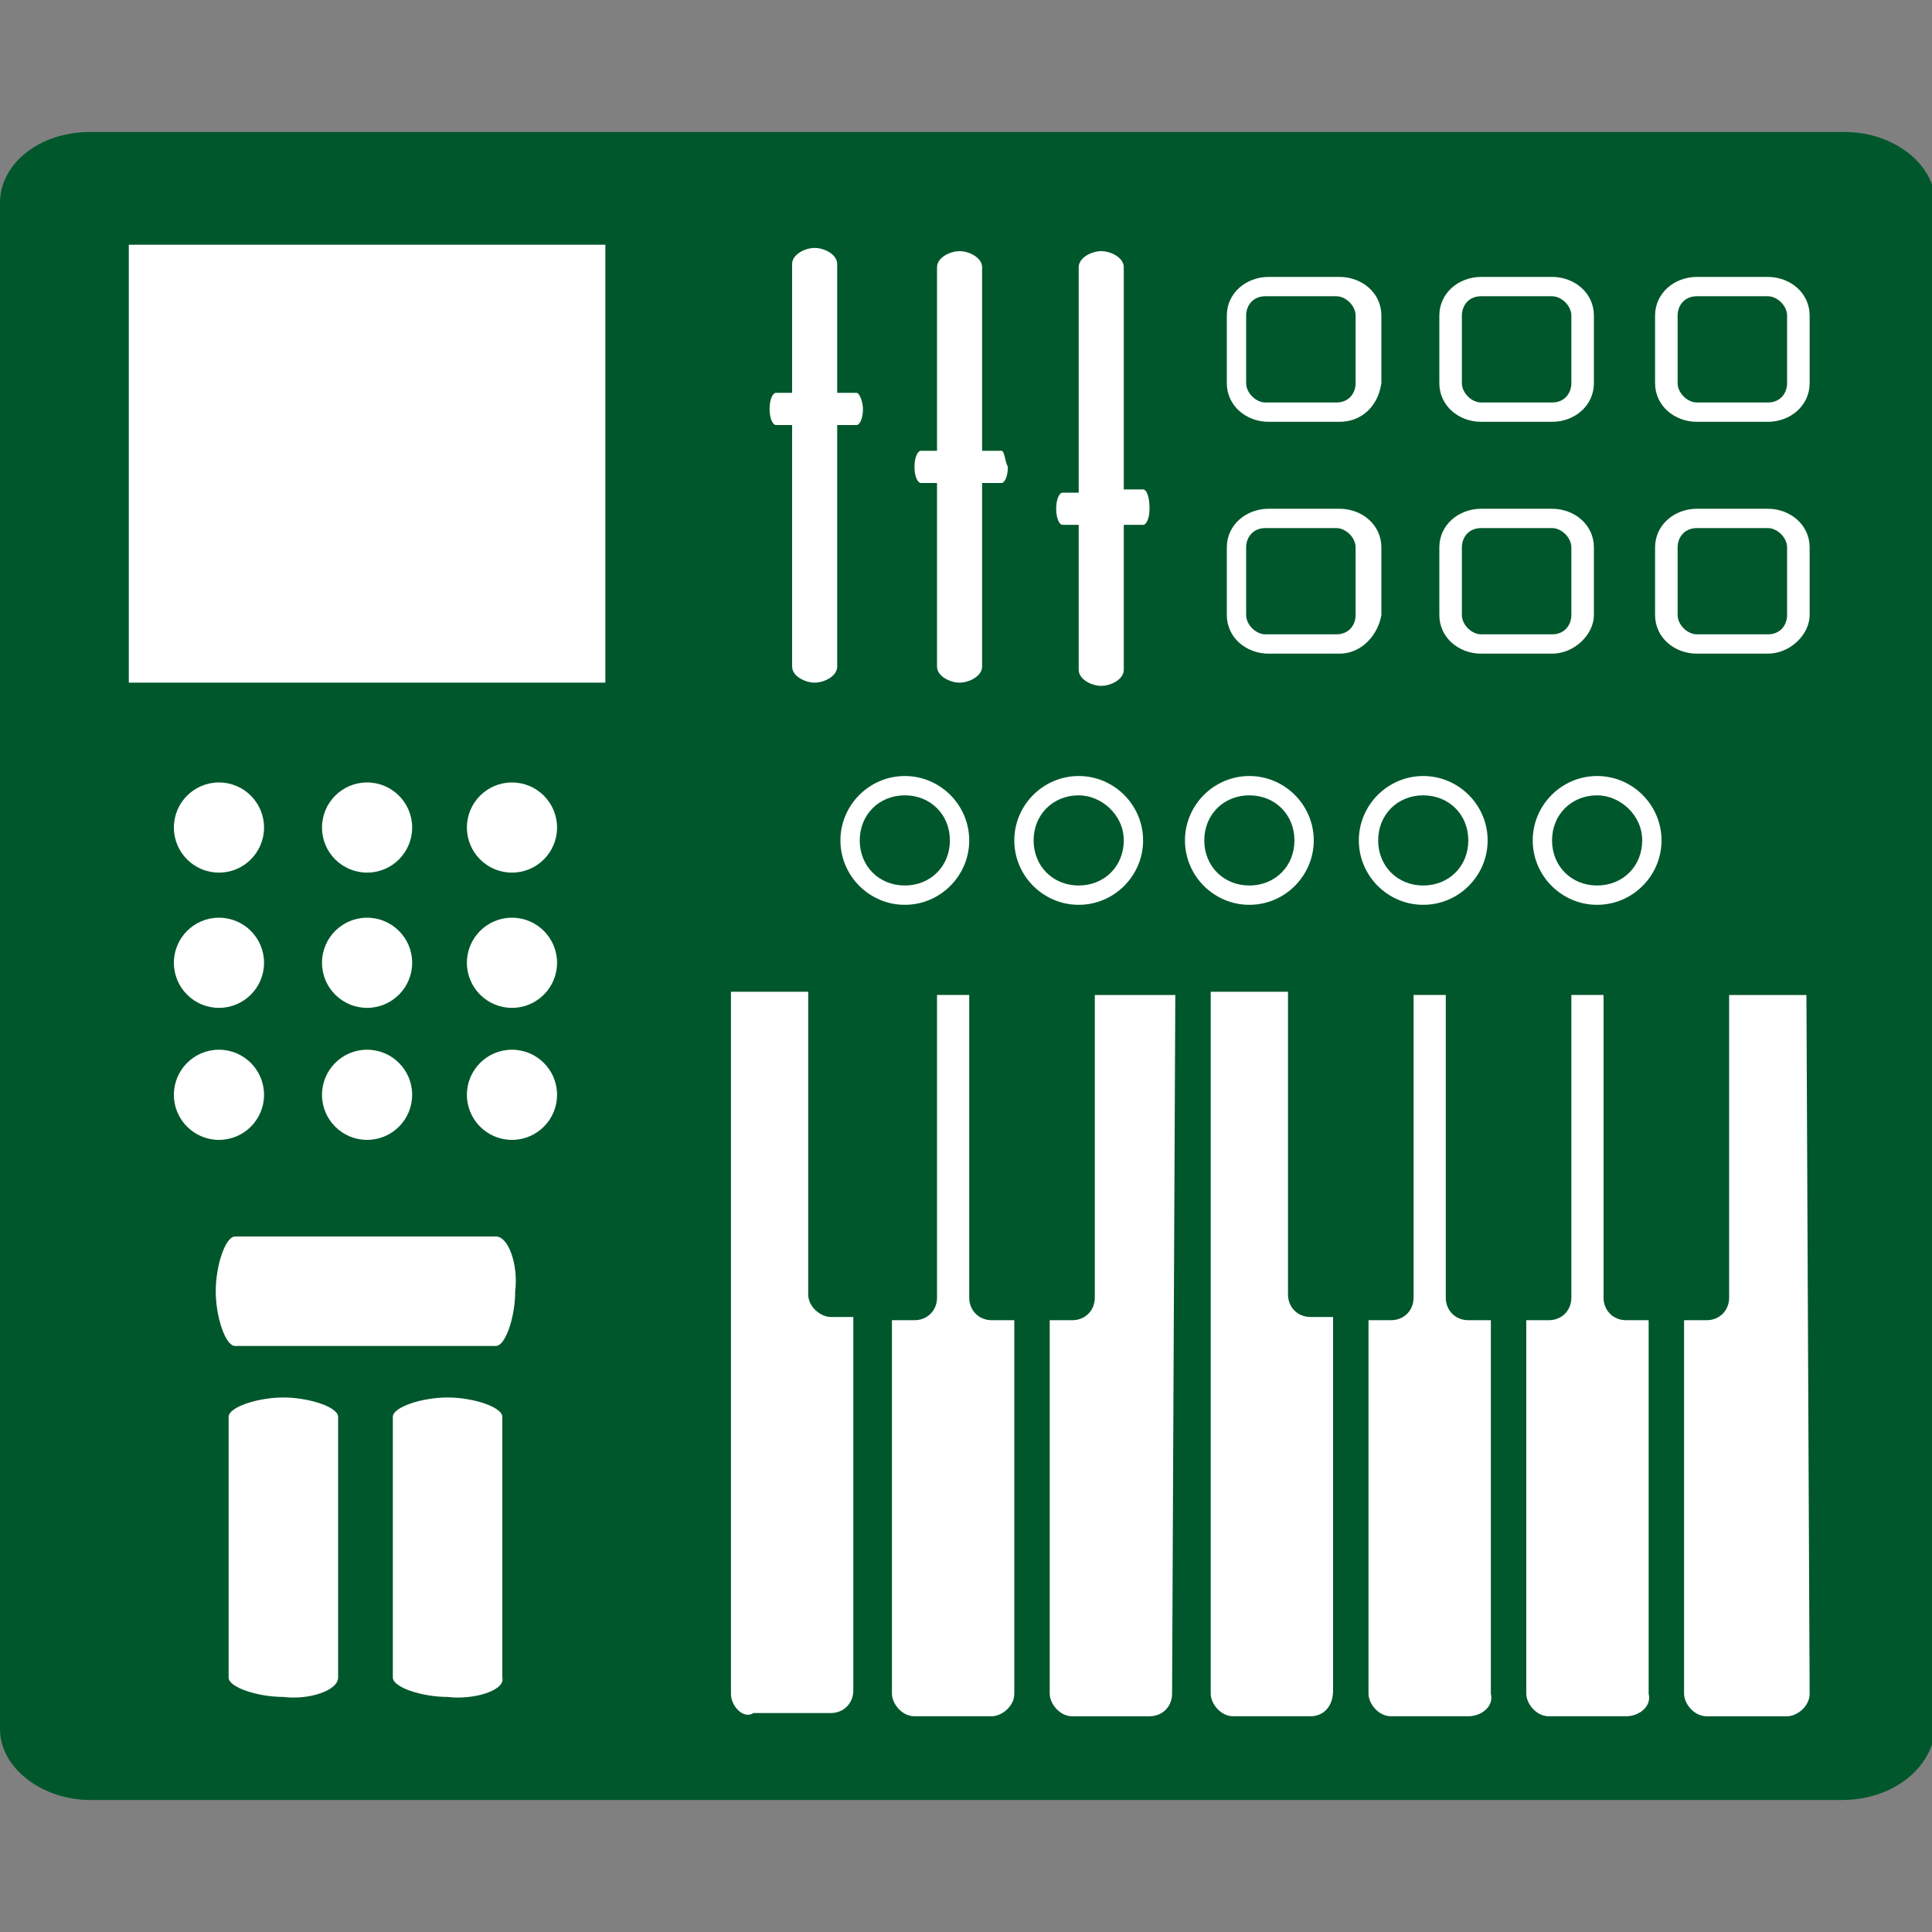 <svg enable-background="new 0 0 60 60" height="60" viewBox="0 0 60 60" width="60" xmlns="http://www.w3.org/2000/svg"><rect x="0" y="0" width="60" height="60" fill="#808080" stroke="none"/><path d="m57.2 55.9h-54.4c-1.5 0-2.8-1-2.8-2.2v-47.4c0-1.2 1.2-2.2 2.8-2.2h54.5c1.5 0 2.8 1 2.8 2.2v47.4c-.1 1.2-1.3 2.2-2.9 2.2z" fill="#00572c"/><g fill="#fff"><path d="m4 7.6h14.8v13.6h-14.8z"/><circle cx="6.8" cy="25.7" r="1.4"/><circle cx="11.4" cy="25.7" r="1.4"/><circle cx="15.9" cy="25.7" r="1.4"/><circle cx="6.8" cy="29.9" r="1.4"/><circle cx="11.4" cy="29.9" r="1.4"/><circle cx="15.9" cy="29.9" r="1.4"/><circle cx="6.8" cy="34" r="1.4"/><circle cx="11.4" cy="34" r="1.4"/><circle cx="15.9" cy="34" r="1.4"/><path d="m26.6 12.2h-.6v-4c0-.3-.4-.5-.7-.5s-.7.2-.7.5v4h-.5c-.1 0-.2.2-.2.5s.1.5.2.5h.5v7.5c0 .3.4.5.7.5s.7-.2.7-.5v-7.5h.6c.1 0 .2-.2.2-.5 0-.2-.1-.5-.2-.5z"/><path d="m31.1 14h-.6v-5.7c0-.3-.4-.5-.7-.5s-.7.2-.7.5v5.7h-.5c-.1 0-.2.2-.2.5s.1.5.2.5h.5v5.7c0 .3.4.5.7.5s.7-.2.7-.5v-5.7h.6c.1 0 .2-.2.2-.5-.1-.2-.1-.5-.2-.5z"/><path d="m35.5 15.2h-.6v-6.9c0-.3-.4-.5-.7-.5s-.7.2-.7.5v7h-.5c-.1 0-.2.2-.2.5s.1.5.2.5h.5v4.5c0 .3.4.5.7.5s.7-.2.7-.5v-4.5h.6c.1 0 .2-.2.2-.5 0-.4-.1-.6-.2-.6z"/><path d="m16 40.1c0 .8-.3 1.7-.6 1.7h-8.1c-.3 0-.6-.9-.6-1.7s.3-1.7.6-1.7h8.1c.4 0 .7.9.6 1.7z"/><path d="m8.8 52.7c-.8 0-1.7-.3-1.7-.6v-8.1c0-.3.9-.6 1.7-.6s1.7.3 1.7.6v8.1c0 .4-.9.7-1.7.6z"/><path d="m13.9 52.7c-.8 0-1.7-.3-1.7-.6v-8.1c0-.3.9-.6 1.7-.6s1.7.3 1.7.6v8.1c.1.4-.9.7-1.7.6z"/><path d="m28.1 28.1c-1.1 0-2-.9-2-2s.9-2 2-2 2 .9 2 2-.9 2-2 2zm0-3.4c-.8 0-1.4.6-1.4 1.4s.6 1.4 1.4 1.4 1.4-.6 1.4-1.4-.6-1.4-1.4-1.4z"/><path d="m33.5 28.1c-1.1 0-2-.9-2-2s.9-2 2-2 2 .9 2 2-.9 2-2 2zm0-3.4c-.8 0-1.4.6-1.4 1.4s.6 1.4 1.4 1.4 1.4-.6 1.4-1.4-.7-1.4-1.4-1.4z"/><path d="m38.8 28.1c-1.1 0-2-.9-2-2s.9-2 2-2 2 .9 2 2-.9 2-2 2zm0-3.4c-.8 0-1.4.6-1.4 1.4s.6 1.4 1.4 1.4 1.4-.6 1.4-1.4-.6-1.4-1.4-1.4z"/><path d="m44.2 28.1c-1.1 0-2-.9-2-2s.9-2 2-2 2 .9 2 2-.9 2-2 2zm0-3.4c-.8 0-1.4.6-1.4 1.4s.6 1.4 1.4 1.4 1.4-.6 1.4-1.4-.6-1.4-1.4-1.4z"/><path d="m49.6 28.1c-1.1 0-2-.9-2-2s.9-2 2-2 2 .9 2 2-.9 2-2 2zm0-3.4c-.8 0-1.4.6-1.4 1.4s.6 1.4 1.4 1.4 1.4-.6 1.4-1.4-.7-1.4-1.4-1.4z"/><path d="m41.6 13.1h-2.2c-.7 0-1.3-.5-1.3-1.2v-2.1c0-.7.6-1.2 1.3-1.2h2.2c.7 0 1.3.5 1.3 1.2v2.1c-.1.7-.6 1.2-1.3 1.2zm-2.3-3.9c-.4 0-.6.3-.6.6v2.1c0 .3.3.6.6.6h2.2c.4 0 .6-.3.6-.6v-2.1c0-.3-.3-.6-.6-.6z"/><path d="m48.2 13.1h-2.2c-.7 0-1.3-.5-1.3-1.2v-2.1c0-.7.6-1.2 1.3-1.2h2.2c.7 0 1.3.5 1.3 1.2v2.1c0 .7-.6 1.2-1.3 1.2zm-2.2-3.9c-.4 0-.6.3-.6.6v2.1c0 .3.3.6.6.6h2.2c.4 0 .6-.3.6-.6v-2.1c0-.3-.3-.6-.6-.6z"/><path d="m54.9 13.1h-2.2c-.7 0-1.3-.5-1.3-1.2v-2.1c0-.7.6-1.2 1.3-1.2h2.2c.7 0 1.3.5 1.3 1.2v2.1c0 .7-.6 1.2-1.3 1.2zm-2.2-3.9c-.4 0-.6.3-.6.6v2.1c0 .3.3.6.6.6h2.2c.4 0 .6-.3.6-.6v-2.1c0-.3-.3-.6-.6-.6z"/><path d="m41.6 20.3h-2.2c-.7 0-1.3-.5-1.3-1.2v-2.1c0-.7.6-1.2 1.3-1.2h2.2c.7 0 1.3.5 1.3 1.2v2.1c-.1.6-.6 1.2-1.3 1.2zm-2.3-3.9c-.4 0-.6.3-.6.6v2.1c0 .3.3.6.6.6h2.2c.4 0 .6-.3.6-.6v-2.1c0-.3-.3-.6-.6-.6z"/><path d="m48.2 20.3h-2.2c-.7 0-1.3-.5-1.3-1.2v-2.1c0-.7.6-1.2 1.3-1.2h2.2c.7 0 1.3.5 1.3 1.2v2.1c0 .6-.6 1.2-1.3 1.2zm-2.2-3.9c-.4 0-.6.3-.6.6v2.1c0 .3.3.6.6.6h2.2c.4 0 .6-.3.6-.6v-2.1c0-.3-.3-.6-.6-.6z"/><path d="m54.9 20.3h-2.2c-.7 0-1.3-.5-1.3-1.2v-2.1c0-.7.6-1.2 1.3-1.2h2.2c.7 0 1.3.5 1.3 1.2v2.1c0 .6-.6 1.2-1.3 1.2zm-2.2-3.9c-.4 0-.6.3-.6.6v2.1c0 .3.3.6.6.6h2.2c.4 0 .6-.3.6-.6v-2.1c0-.3-.3-.6-.6-.6z"/><path d="m30.8 53.3h-2.4c-.4 0-.7-.4-.7-.7v-11.6h.7c.4 0 .7-.3.7-.7v-9.4h1v9.4c0 .4.3.7.7.7h.7v11.6c0 .4-.4.7-.7.7z"/><path d="m36.4 52.6c0 .4-.3.7-.7.7h-2.4c-.4 0-.7-.4-.7-.7v-11.6h.7c.4 0 .7-.3.7-.7v-9.4h2.5z"/><path d="m40.7 53.3h-2.4c-.4 0-.7-.4-.7-.7v-21.8h2.4v9.4c0 .4.3.7.7.7h.7v11.6c0 .5-.3.8-.7.8z"/><path d="m45.6 53.3h-2.4c-.4 0-.7-.4-.7-.7v-11.6h.7c.4 0 .7-.3.7-.7v-9.4h1v9.4c0 .4.3.7.7.7h.7v11.6c.1.4-.3.7-.7.7z"/><path d="m50.5 53.3h-2.4c-.4 0-.7-.4-.7-.7v-11.6h.7c.4 0 .7-.3.7-.7v-9.4h1v9.4c0 .4.3.7.7.7h.7v11.6c.1.4-.3.7-.7.7z"/><path d="m56.2 52.6c0 .4-.4.7-.7.7h-2.5c-.4 0-.7-.4-.7-.7v-11.6h.7c.4 0 .7-.3.7-.7v-9.4h2.4z"/><path d="m22.7 52.6v-21.8h2.4v9.4c0 .4.4.7.7.7h.7v11.6c0 .4-.3.7-.7.7h-2.4c-.3.2-.7-.2-.7-.6z"/></g></svg>